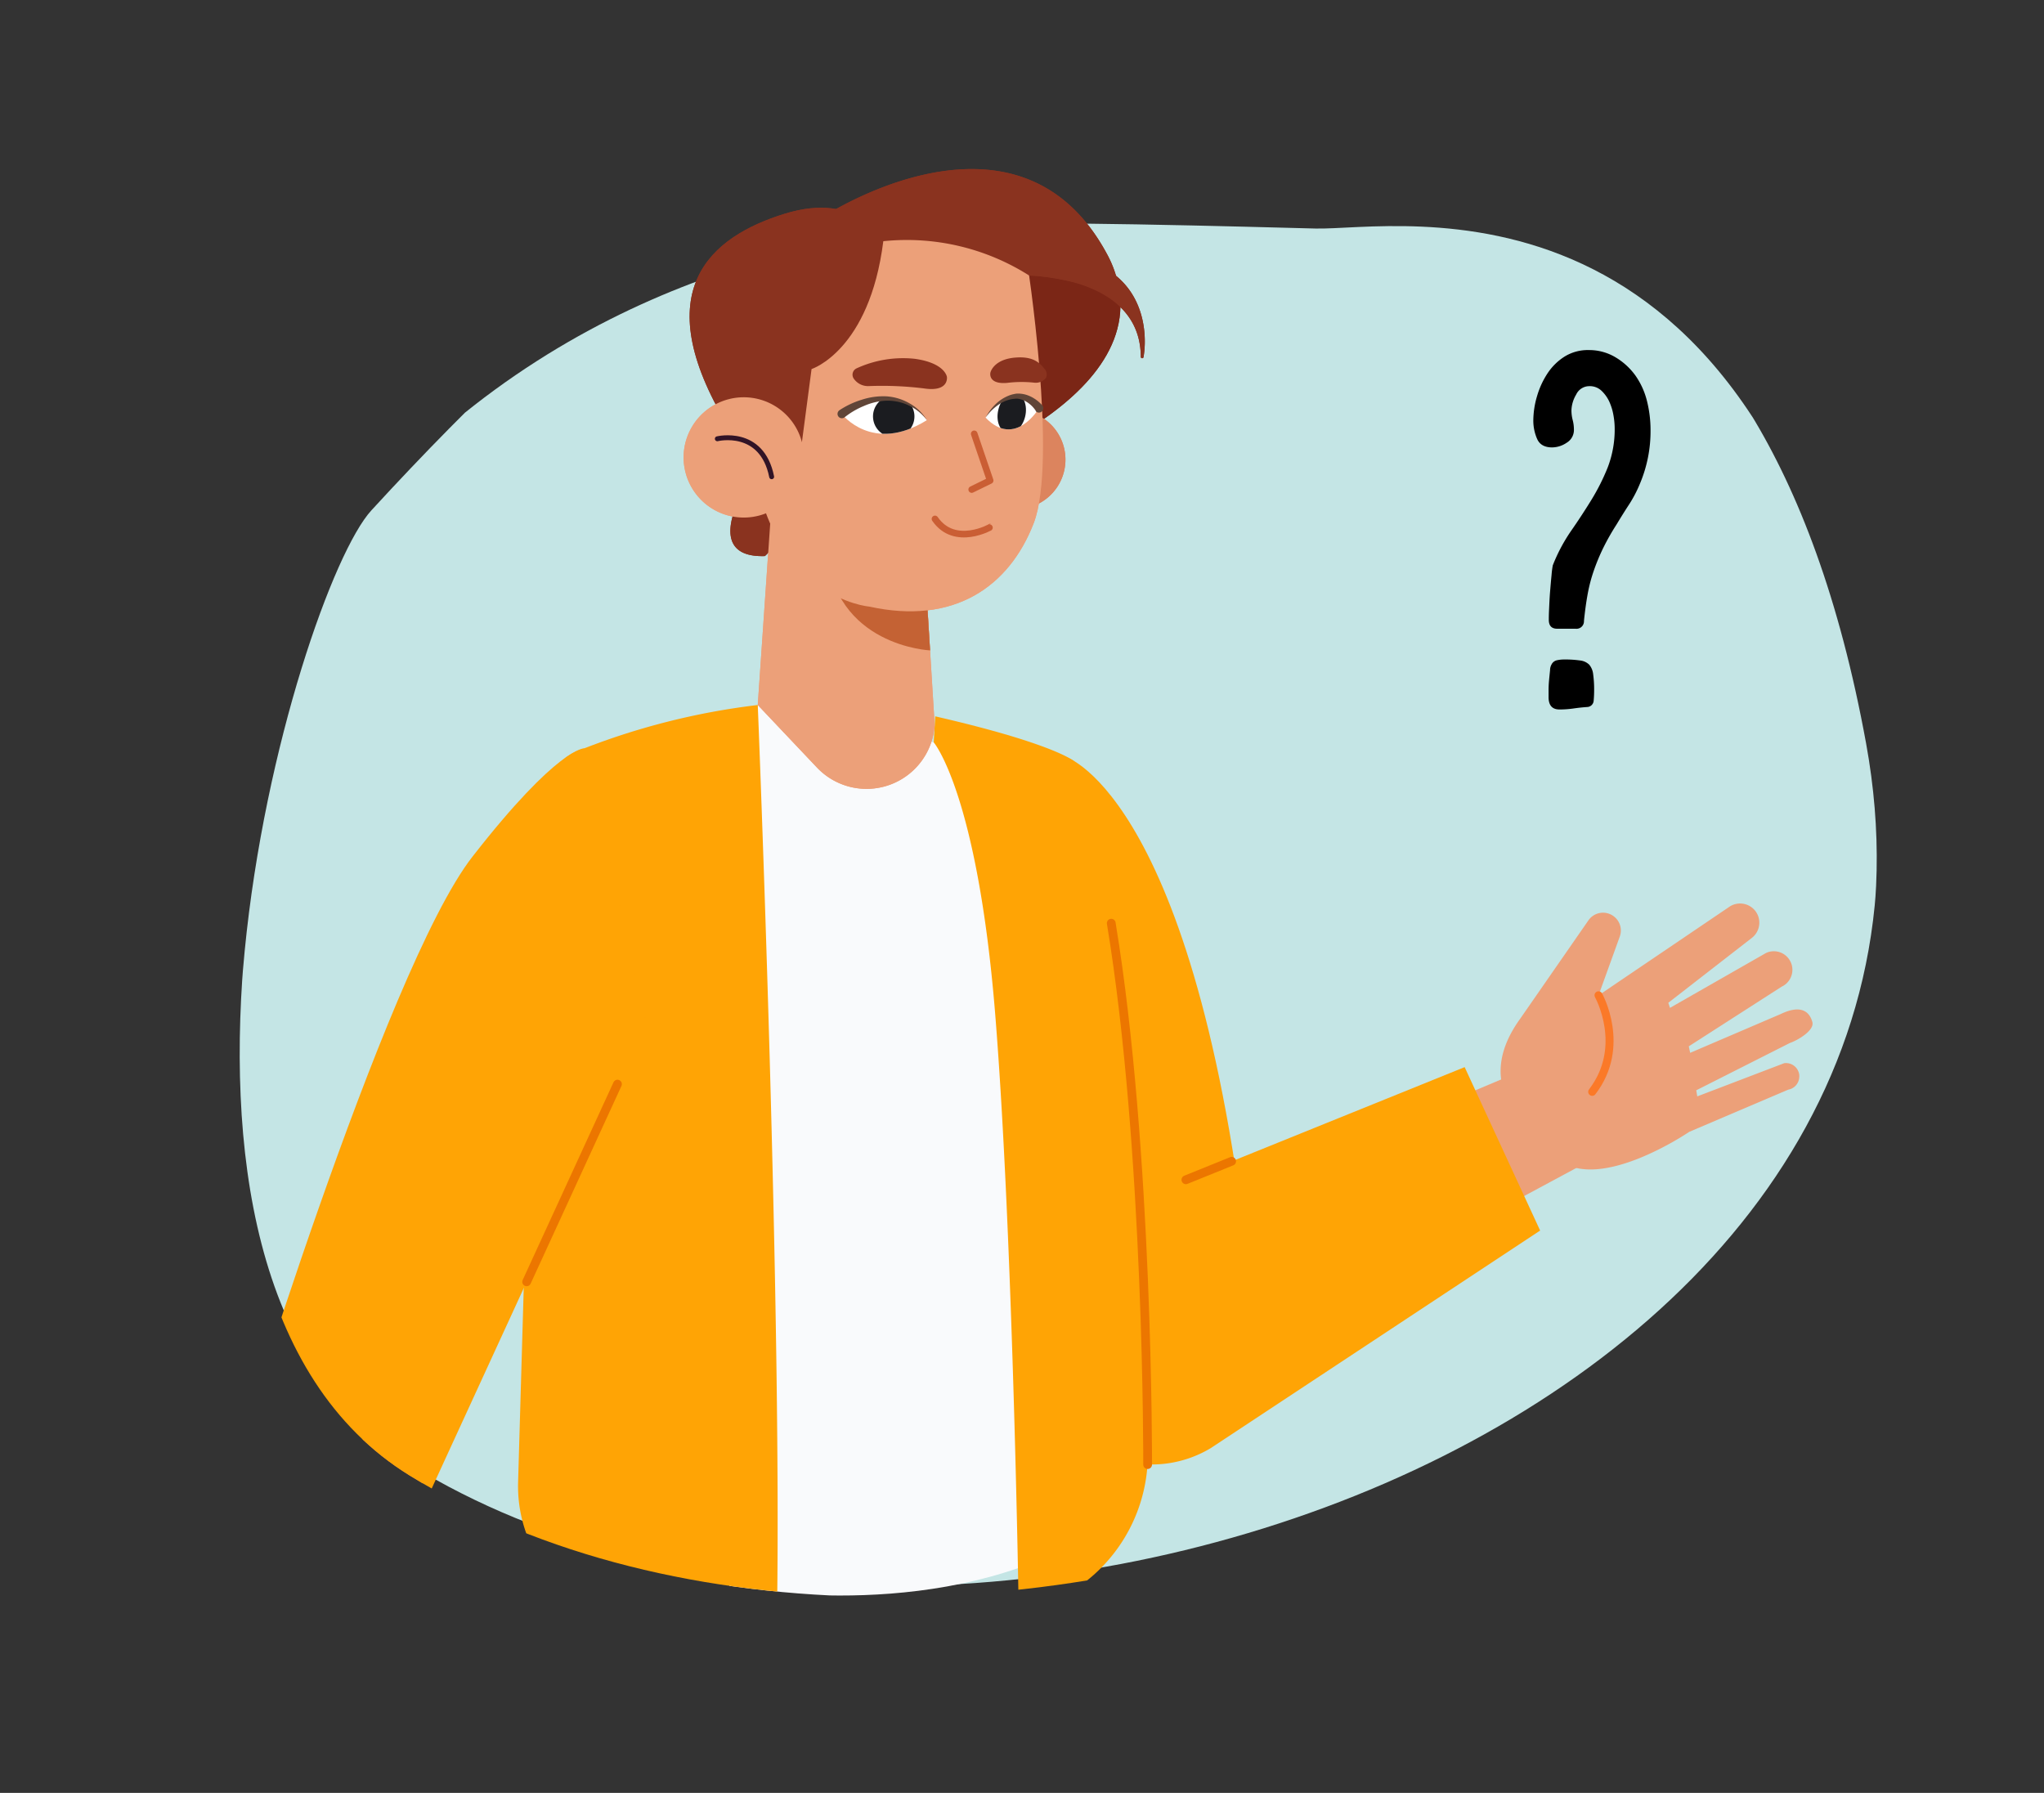 <svg id="Layer_1" data-name="Layer 1" xmlns="http://www.w3.org/2000/svg" viewBox="0 0 521 457"><rect x="0" y="0" width="521" height="457" fill="#333333" stroke="none"/><defs><style>.cls-1,.cls-16,.cls-21,.cls-9{fill:none}.cls-2{fill:#c4e5e5}.cls-3{fill:#fff}.cls-7{fill:#ffa405}.cls-9{stroke:#ec7600;stroke-width:2.23px}.cls-16,.cls-21,.cls-9{stroke-linecap:round;stroke-linejoin:round}.cls-10{fill:#eca079}.cls-12{fill:#8a331f}.cls-13{fill:#7b2616}.cls-14{fill:#dc845e}.cls-15{fill:#c46234}.cls-16{stroke:#311326;stroke-width:1.25px}.cls-17{clip-path:url(#clip-path-2)}.cls-18{fill:#1b1c20}.cls-19{fill:#604538}.cls-20{clip-path:url(#clip-path-3)}.cls-21{stroke:#ca5e34;stroke-width:1.69px}</style><clipPath id="clip-path"><path class="cls-1" d="M341 50c-7.73-.19-36.1-16.68-57.21-17-17.48-.26-52.66-.63-59.79 0-27.57 2.42-75.59 38.5-129.34 97.09-19.19 20.92-70.19 196.69 9.76 246C239 459 508.28 368 475.65 189.46 448.65 41.74 362 50.51 341 50z"/></clipPath><clipPath id="clip-path-2"><path class="cls-1" d="M236.24 107.1s-7.3-11-21.69-1.6c0 0 7.81 10.27 21.69 1.6z"/></clipPath><clipPath id="clip-path-3"><path class="cls-1" d="M251.2 106.43s6.19-10.1 13.65-2.41c0 0-6.05 10.39-13.65 2.41z"/></clipPath></defs><path class="cls-2" d="M321.82 77c-13.22-.32-71.77-2.07-86.51-.78-25.82 2.27-88.31 10.63-138.66 65.49-18 19.59-65.72 184.17 9.14 230.31 126 77.66 378.16-7.54 347.61-174.71C428.11 59 341.46 77.48 321.82 77z"/><rect class="cls-3" x="327.21" y="137.51" width="100.32" height="22.21" rx="11.1"/><rect class="cls-3" x="327.21" y="163.21" width="100.32" height="22.21" rx="11.1"/><rect x="325.9" y="161.68" width="102.95" height="25.16" rx="12" stroke="#569b97" stroke-miterlimit="10" fill="none"/><rect class="cls-3" x="327.21" y="188.91" width="100.32" height="22.21" rx="11.1"/><path d="M357.53 150.38c-.19.37-.38.74-.58 1.11s-.38.74-.56 1.13c0 .1-.09.21-.13.33a3 3 0 0 1-.16.31.84.84 0 0 1-.23.23.64.64 0 0 1-.36.09h-.2a.84.84 0 0 1-.4-.14 1 1 0 0 1-.25-.26 3.59 3.59 0 0 1-.17-.34 2.43 2.43 0 0 0-.16-.37c-.21-.4-.41-.79-.62-1.17s-.4-.76-.59-1.14l-.5-1a10.38 10.38 0 0 0-.52-1c-.18-.3-.24-.47-.37-.7l-.35-.7c-.06-.15-.12-.3-.17-.45a.81.81 0 0 0-.19-.38c0 .69 0 1.37.05 2s0 1.35.05 2 .05 1.25.1 1.88.09 1.24.09 1.85a.75.75 0 0 1-.07.36c-.05.06-.17.08-.37.08a1.34 1.34 0 0 1-.52-.1 1.12 1.12 0 0 0-.4-.1h-.07a.35.35 0 0 1-.1-.19v-.2a6.46 6.46 0 0 1 0-.88v-8.57a2.16 2.16 0 0 1 0-.36 1.16 1.16 0 0 1 .08-.32q.06-.15.18-.15h.53a1.06 1.06 0 0 1 .35.09.88.88 0 0 1 .27.24 2.73 2.73 0 0 1 .26.43c.36.66.73 1.31 1.09 1.94s.73 1.29 1.08 2c.07.11.19.35.36.71s.35.74.55 1.13a10.45 10.45 0 0 0 .57 1c.18.27.33.46.42.46s0 0 .07-.09l.06-.1a8.86 8.86 0 0 0 .44-.87c.13-.3.27-.6.41-.89.36-.68.73-1.35 1.1-2s.73-1.34 1.09-2l.19-.41c.08-.18.16-.36.25-.54a4.91 4.91 0 0 1 .28-.5.86.86 0 0 1 .3-.3 1.59 1.59 0 0 1 .38-.07h.4a.55.55 0 0 1 .33.09.38.38 0 0 1 .14.21 1.61 1.61 0 0 1 0 .31v3.2c0 .94 0 1.9.05 2.86v2.32a5.32 5.32 0 0 0 .06.56 2.62 2.62 0 0 1 0 .56.81.81 0 0 1-.06.31.24.24 0 0 1-.26.15.54.54 0 0 1-.22-.05l-.2-.07a.66.66 0 0 0-.2-.06h-.08v-.08a.69.69 0 0 0-.05-.24 3.21 3.21 0 0 1-.07-.43V151l-.06-1.7v-1.23a10.45 10.45 0 0 0-.05-1.24v-.3a1.31 1.31 0 0 0 0-.28v-.15a.46.46 0 0 0-.14.16 2.39 2.39 0 0 1-.13.21c-.37.67-.7 1.32-1 1.95s-.68 1.28-1 1.94zm9 3.93a2.79 2.79 0 0 1-1.78-.57 4.14 4.14 0 0 1-1.14-1.42 6.79 6.79 0 0 1-.6-1.85 9.49 9.49 0 0 1-.18-1.84 8.9 8.9 0 0 1 .2-1.86 5.23 5.23 0 0 1 .65-1.67 3.75 3.75 0 0 1 1.2-1.21 3.44 3.44 0 0 1 1.83-.46 2.72 2.72 0 0 1 1.82.58 4 4 0 0 1 1.09 1.45 6.23 6.23 0 0 1 .54 1.88 11.82 11.82 0 0 1 .15 1.88 8.32 8.32 0 0 1-.2 1.79 5.43 5.43 0 0 1-.66 1.64 3.6 3.6 0 0 1-1.17 1.19 3.08 3.08 0 0 1-1.75.47zm.18-9.63a2.48 2.48 0 0 0-1.3.31 2.27 2.27 0 0 0-.8.83 4.05 4.05 0 0 0-.4 1.17 8.4 8.4 0 0 0-.11 1.32 7.46 7.46 0 0 0 .05 1.07 9.66 9.66 0 0 0 .22 1.07 5.43 5.43 0 0 0 .45 1.22 3.75 3.75 0 0 0 .72 1 1.4 1.4 0 0 0 1 .4 1.7 1.7 0 0 0 1.21-.46 3.58 3.58 0 0 0 .77-1.15A6.3 6.3 0 0 0 369 150a7.11 7.11 0 0 0 0-2.52 5.62 5.62 0 0 0-.38-1.33 3.57 3.57 0 0 0-.73-1.07 1.5 1.5 0 0 0-1.14-.4zm4.94-2.81a.06.06 0 0 0 0-.06v-.05a.27.27 0 0 1 .14-.23 1.12 1.12 0 0 1 .31-.1 2.16 2.16 0 0 1 .36 0h.28a3.78 3.78 0 0 1 1.84.4 3.08 3.08 0 0 1 1.1 1.08 4.71 4.71 0 0 1 .54 1.54 10.08 10.08 0 0 1 .14 1.82v2.33c0 .78 0 1.55-.11 2.33 0 .34-.05.68-.07 1s0 .68 0 1A4.43 4.43 0 0 1 376 154a3.35 3.35 0 0 1-.41 1 2.37 2.37 0 0 1-.72.69 1.78 1.78 0 0 1-1 .28 2.28 2.28 0 0 1-.73-.12 3 3 0 0 1-.64-.32 1.36 1.36 0 0 1-.44-.79 7.55 7.55 0 0 1-.22-1.26c0-.46-.07-.9-.08-1.34s0-.77 0-1v-1.44a11.56 11.56 0 0 1 .06-1.44 3.36 3.36 0 0 1 .61-1.67A2 2 0 0 1 374 146a1 1 0 0 1 .57.15.73.73 0 0 0 .31.14h.12v-.53a3.46 3.46 0 0 0-.59-2.14 2.45 2.45 0 0 0-2.09-.77.75.75 0 0 1-.33-.07.41.41 0 0 1-.17-.2 2.31 2.31 0 0 1-.1-.28.94.94 0 0 0-.03-.43zm3.13 11.1c.05-1 .08-1.94.09-2.9s0-1.92 0-2.9a.79.79 0 0 0-.26-.08h-.28a1 1 0 0 0-1 .43 2.82 2.82 0 0 0-.3 1.1v4.79a3.84 3.84 0 0 0 0 .48 1.52 1.52 0 0 0 .1.47.68.68 0 0 0 .26.34.81.81 0 0 0 .5.14 1.13 1.13 0 0 0 .44-.1.88.88 0 0 0 .17-.35 2.37 2.37 0 0 0 .11-.46 1.15 1.15 0 0 1 .07-.48 3.63 3.63 0 0 0 .1-.45zm7.65-9.56a20 20 0 0 0 .19 2.19 20.64 20.64 0 0 1 .12 2.22v1.45c0 .45 0 1-.09 1.46s-.06.87-.11 1.44a8.5 8.5 0 0 1-.32 1.67 4.28 4.28 0 0 1-.7 1.4 1.51 1.51 0 0 1-1.28.58 2 2 0 0 1-1.65-.68 2.58 2.58 0 0 1-.57-1.71v-.59a1.63 1.63 0 0 1 .12-.54.85.85 0 0 1 .3-.4 1.05 1.05 0 0 1 .6-.15h.11a.14.14 0 0 1 .06.11.43.43 0 0 1-.06.22.43.43 0 0 0-.06.22v.6a5.21 5.21 0 0 0 .13.79 2.38 2.38 0 0 0 .28.68.51.51 0 0 0 .44.29.55.55 0 0 0 .28-.07l.23-.18a1.39 1.39 0 0 0 .31-.45 2.75 2.75 0 0 0 .16-.56c0-.2.06-.4.08-.6a5.32 5.32 0 0 1 .06-.56c0-.46.07-.91.1-1.36s0-.91 0-1.37.05-1.18.07-1.77.05-1.18.05-1.78v-.32a.9.9 0 0 0-.09-.32 2.86 2.86 0 0 1-.51.83 1.07 1.07 0 0 1-.85.39 1.55 1.55 0 0 1-1.17-.46A3.09 3.09 0 0 1 378 145a6.69 6.69 0 0 1-.33-1.39 10.83 10.83 0 0 1-.08-1.27.68.68 0 0 1 .24-.58 1 1 0 0 1 .62-.18.46.46 0 0 1 .3.09.53.53 0 0 1 .16.23 1.63 1.63 0 0 1 .07.3v1.16a4 4 0 0 0 0 .85 2.85 2.85 0 0 0 .11.39 2.22 2.22 0 0 0 .2.41 1.12 1.12 0 0 0 .28.33.54.54 0 0 0 .36.14.64.64 0 0 0 .49-.22 1.59 1.59 0 0 0 .3-.54 3.5 3.5 0 0 0 .15-.64 5 5 0 0 0 0-.55 3 3 0 0 0-.07-.66 3 3 0 0 1-.08-.67.31.31 0 0 1 .25-.34 1.76 1.76 0 0 1 .46-.06h.57a.72.72 0 0 1 .29.06.37.37 0 0 1 .16.21 1.58 1.58 0 0 1 .05.43v.45a4.19 4.19 0 0 0 0 .5zm6.67 7.93a3.63 3.63 0 0 0 .14.56c.07.27.15.53.23.82s.15.54.21.78a3.12 3.12 0 0 1 .09.44c0 .1 0 .16-.11.18h-.46a1.16 1.16 0 0 1-.49-.1.51.51 0 0 1-.23-.23 1 1 0 0 1-.11-.34 2 2 0 0 0-.09-.48c-.09-.41-.19-.81-.31-1.2s-.23-.79-.33-1.19-.2-.85-.29-1.27-.19-.84-.31-1.26l-.06-.45a4.43 4.43 0 0 0-.12-.68c0-.24-.09-.45-.14-.65a.68.68 0 0 0-.13-.33c-.14.82-.27 1.64-.39 2.44a16.53 16.53 0 0 0-.24 2.45c-.05.46-.11.9-.2 1.34a12 12 0 0 0-.18 1.34v.29a.43.43 0 0 1 0 .16.18.18 0 0 1-.12.09l-.27.07a.53.53 0 0 1-.25 0h-.4a1.74 1.74 0 0 1-.38-.14 9.08 9.08 0 0 1 .28-1.94 16.25 16.25 0 0 0 .39-1.94c.12-.82.24-1.62.36-2.42s.25-1.6.37-2.41a3.23 3.23 0 0 0 0-.44v-.57a3.47 3.47 0 0 1 .08-.55.53.53 0 0 1 .15-.34.65.65 0 0 1 .36-.1 2.29 2.29 0 0 1 .37 0h.24a.81.81 0 0 1 .22 0 .47.47 0 0 1 .2.22 1.14 1.14 0 0 1 .13.35.77.77 0 0 0 .07.39c0 .1 0 .21.05.31q.38 1.71.81 3.39zm4.66-1.23a3.72 3.72 0 0 1 1 1.16 2.77 2.77 0 0 1 .43 1.48 2 2 0 0 1-.27 1.05 2.1 2.1 0 0 1-.74.77 3.17 3.17 0 0 1-1 .39 6.27 6.27 0 0 1-1.06.13h-1.06c0-.31-.06-.63-.07-.93s0-.62 0-.93c0-1.1 0-2.19.1-3.27s.09-2.16.09-3.26v-3.95a.76.76 0 0 1 .11-.32.5.5 0 0 1 .27-.18 1.51 1.51 0 0 1 .52-.06c.31 0 .48.09.51.26a3.53 3.53 0 0 1 0 .65 8.39 8.39 0 0 1-.06 1c0 .34-.08.68-.11 1a6.74 6.74 0 0 1-.08 1 6.73 6.73 0 0 0-.07 1v1.53a1.33 1.33 0 0 0 .12.68.57.57 0 0 0 .32.27 2.44 2.44 0 0 0 .46.14 1.5 1.5 0 0 1 .54.39zm-.88 3.49a1.54 1.54 0 0 0 .67-.54 1.19 1.19 0 0 0 .17-1.27 2.21 2.21 0 0 0-.3-.45 1.53 1.53 0 0 0-.42-.34.86.86 0 0 0-.46-.14.28.28 0 0 0-.3.21 1.32 1.32 0 0 0-.06.39 3.21 3.21 0 0 0 0 .62 3.35 3.35 0 0 1 .05.63v.59a.83.83 0 0 0 .07.27.21.21 0 0 0 .21.12h.17zm12.15 1.4v.11a.21.21 0 0 0 0 .11c0 .05-.06.1-.17.12l-.33.07h-.74a.11.11 0 0 1-.07-.06.21.21 0 0 1 0-.11.67.67 0 0 0 0-.2 6 6 0 0 1-.05-.73v-10.78h-.54a5 5 0 0 1-.55 0 .35.35 0 0 1-.4-.28 2 2 0 0 1-.07-.55 2.26 2.26 0 0 1 0-.52.36.36 0 0 1 .18-.24.8.8 0 0 1 .34-.07H404l.48.07c.15 0 .24.06.26.11l.07.05a.49.49 0 0 1 0 .17v6.27c0 .81 0 1.63.05 2.46v1.34a11.67 11.67 0 0 0 .07 1.32 3.08 3.08 0 0 0 .08.53 2.26 2.26 0 0 1 0 .52.66.66 0 0 1 .06.34zm-47.53 20.44c-.19.37-.38.74-.58 1.11s-.37.74-.56 1.13c0 .1-.09.21-.13.33a1.82 1.82 0 0 1-.16.31.84.84 0 0 1-.23.23.65.65 0 0 1-.36.1h-.2a.76.76 0 0 1-.4-.15.85.85 0 0 1-.24-.26 1.35 1.35 0 0 1-.17-.34c-.05-.12-.11-.25-.17-.37l-.61-1.16c-.21-.38-.41-.76-.6-1.15l-.5-1a9.4 9.4 0 0 0-.52-1l-.37-.71c-.12-.23-.24-.46-.35-.7s-.12-.3-.17-.45a.81.81 0 0 0-.18-.36c0 .69 0 1.37.05 2.05s0 1.36.05 2 .05 1.24.1 1.87.09 1.25.09 1.86a.54.54 0 0 1-.07.35c-.05.06-.17.09-.37.09a1.84 1.84 0 0 1-.52-.1 1.14 1.14 0 0 0-.4-.11h-.07a.24.24 0 0 1-.1-.19v-.2-.88-8.5a2.29 2.29 0 0 1 0-.37 1.68 1.68 0 0 1 .09-.32.17.17 0 0 1 .17-.14h.53a1.4 1.4 0 0 1 .35.1 1.18 1.18 0 0 1 .27.23 2.82 2.82 0 0 1 .26.44l1.09 1.94c.37.64.73 1.28 1.08 1.94.07.11.19.35.36.71s.35.74.55 1.13a9.35 9.35 0 0 0 .57 1c.18.26.33.46.42.46s0 0 .07-.08 0-.1.07-.11c.15-.28.3-.57.43-.87s.27-.6.41-.89l1.1-2 1.09-2 .19-.41.25-.54c.09-.18.19-.34.28-.5a.76.76 0 0 1 .3-.29 1 1 0 0 1 .38-.08h.4a.54.54 0 0 1 .33.08.38.38 0 0 1 .14.21.81.81 0 0 1 0 .31v8.38a5.32 5.32 0 0 0 .06.56 2.62 2.62 0 0 1 0 .56.87.87 0 0 1-.06.32c0 .09-.12.14-.26.14a.41.41 0 0 1-.22 0l-.2-.08-.2-.06h-.08v-.09a.69.69 0 0 0-.05-.24.93.93 0 0 0-.07-.43c-.07-.14 0-.28 0-.43v-1.7l-.06-1.69v-2.77a1.37 1.37 0 0 0-.05-.28v-.16a.61.61 0 0 0-.14.16l-.13.22a15.55 15.55 0 0 0-1 2 19.93 19.93 0 0 0-1 1.86zm9 3.93a2.72 2.72 0 0 1-1.78-.56 4.09 4.09 0 0 1-1.14-1.43 6.79 6.79 0 0 1-.6-1.85 9.49 9.49 0 0 1-.18-1.84 8.88 8.88 0 0 1 .2-1.85 4.81 4.81 0 0 1 .65-1.67 3.78 3.78 0 0 1 1.2-1.22 3.44 3.44 0 0 1 1.83-.46 2.72 2.72 0 0 1 1.82.58 4.08 4.08 0 0 1 1.09 1.45 7 7 0 0 1 .55 1.89 14.73 14.73 0 0 1 .14 1.88 8.32 8.32 0 0 1-.2 1.79 5.27 5.27 0 0 1-.66 1.63 3.72 3.72 0 0 1-1.17 1.2 3.17 3.17 0 0 1-1.75.46zm.18-9.63a2.37 2.37 0 0 0-1.3.32 2.2 2.2 0 0 0-.8.83 3.77 3.77 0 0 0-.4 1.17 8.17 8.17 0 0 0-.11 1.31 7.46 7.46 0 0 0 .05 1.07 10.34 10.34 0 0 0 .22 1.08 6.61 6.61 0 0 0 .45 1.22 3.75 3.75 0 0 0 .72 1 1.45 1.45 0 0 0 1 .41 1.69 1.69 0 0 0 1.21-.47 3.43 3.43 0 0 0 .77-1.14 6.49 6.49 0 0 0 .41-1.43 9.38 9.38 0 0 0 .12-1.3 8.26 8.26 0 0 0-.11-1.22 5.62 5.62 0 0 0-.38-1.33 3.73 3.73 0 0 0-.72-1.07 1.55 1.55 0 0 0-1.13-.45zm4.94-2.81v-.05a.24.24 0 0 1 .14-.23.67.67 0 0 1 .31-.1 2.16 2.16 0 0 1 .36 0h.28a3.67 3.67 0 0 1 1.84.4 2.83 2.83 0 0 1 1.1 1.07 4.47 4.47 0 0 1 .54 1.55 11 11 0 0 1 .15 1.81v2.33c0 .77-.05 1.55-.11 2.33 0 .34-.05.68-.07 1s0 .68 0 1a4.23 4.23 0 0 1-.14 1.06 3.35 3.35 0 0 1-.41 1 2.49 2.49 0 0 1-.71.7 2 2 0 0 1-1 .27 2.28 2.28 0 0 1-.73-.12 3 3 0 0 1-.64-.32 1.39 1.39 0 0 1-.44-.78 7.85 7.85 0 0 1-.22-1.27c-.05-.45-.07-.9-.08-1.33s0-.78 0-1v-1.44a11.8 11.8 0 0 1 .06-1.45 3.36 3.36 0 0 1 .61-1.67A2 2 0 0 1 374 171a1 1 0 0 1 .57.15.73.73 0 0 0 .31.14H375.05v-.52a3.49 3.49 0 0 0-.59-2.15 2.49 2.49 0 0 0-2.09-.77.55.55 0 0 1-.33-.07.35.35 0 0 1-.17-.19 2.47 2.47 0 0 1-.1-.29 1.35 1.35 0 0 0-.07-.37zm3.14 11.1c0-1 .07-1.93.08-2.89v-2.9a.62.62 0 0 0-.26-.09h-.28a1 1 0 0 0-1 .44 2.61 2.61 0 0 0-.3 1.09V179a1.52 1.52 0 0 0 .1.47.72.72 0 0 0 .76.48 1 1 0 0 0 .44-.1.88.88 0 0 0 .17-.35 2.37 2.37 0 0 0 .11-.46 4 4 0 0 1 .07-.48 3.1 3.1 0 0 0 .11-.51zm7.64-9.56a20.19 20.19 0 0 0 .19 2.2 20.32 20.32 0 0 1 .12 2.21v1.46c0 .46-.06 1-.1 1.46s-.06.86-.11 1.44a8.5 8.5 0 0 1-.32 1.67 4.33 4.33 0 0 1-.7 1.39 1.51 1.51 0 0 1-1.28.58 2 2 0 0 1-1.65-.67 2.63 2.63 0 0 1-.57-1.72 5.61 5.61 0 0 1 0-.58 2.57 2.57 0 0 1 .12-.55.83.83 0 0 1 .3-.39 1 1 0 0 1 .6-.16.16.16 0 0 1 .11.05.11.11 0 0 1 .06.11.43.43 0 0 1-.06.22.54.54 0 0 0-.05.22v.59a5.21 5.21 0 0 0 .13.79 2.94 2.94 0 0 0 .28.69.49.49 0 0 0 .44.28.55.55 0 0 0 .28-.07 1.3 1.3 0 0 0 .23-.18 1.17 1.17 0 0 0 .31-.45 2.23 2.23 0 0 0 .16-.56c0-.2.06-.4.08-.6a5.32 5.32 0 0 1 .06-.56c0-.45.08-.9.1-1.36s0-.91 0-1.37.05-1.18.08-1.76 0-1.18 0-1.78v-.33a.9.9 0 0 0-.09-.32 3.06 3.06 0 0 1-.5.83 1.06 1.06 0 0 1-.86.39 1.55 1.55 0 0 1-1.17-.46 3.29 3.29 0 0 1-.69-1.11 6.64 6.64 0 0 1-.33-1.4c0-.42-.07-.85-.08-1.27a.66.66 0 0 1 .24-.57 1 1 0 0 1 .62-.19.46.46 0 0 1 .3.09.53.53 0 0 1 .16.23 1.63 1.63 0 0 1 .07.3v1.16a4 4 0 0 0 0 .85 2.85 2.85 0 0 0 .11.39 2.22 2.22 0 0 0 .2.41 1.26 1.26 0 0 0 .28.33.54.54 0 0 0 .36.14.58.58 0 0 0 .49-.22 1.86 1.86 0 0 0 .3-.53 3.61 3.61 0 0 0 .15-.65 5 5 0 0 0 0-.55 3 3 0 0 0-.07-.66 3 3 0 0 1-.08-.66.32.32 0 0 1 .25-.35 1.76 1.76 0 0 1 .46-.06h.67a.73.73 0 0 1 .29.07.39.39 0 0 1 .16.2 1.58 1.58 0 0 1 .05.43v.44a3.54 3.54 0 0 0 0 .46zm6.67 7.94a3.91 3.91 0 0 0 .14.55c.07.27.15.54.23.82s.15.54.21.78a3.12 3.12 0 0 1 .09.44c0 .1 0 .16-.11.18h-.46a1.38 1.38 0 0 1-.49-.1.63.63 0 0 1-.23-.23.88.88 0 0 1-.1-.35 4.1 4.1 0 0 0-.1-.48c-.09-.4-.19-.8-.31-1.2s-.23-.79-.33-1.19-.2-.85-.29-1.27-.19-.83-.31-1.25l-.06-.45q-.06-.33-.12-.69c-.05-.24-.09-.45-.14-.64a.71.71 0 0 0-.13-.34c-.14.82-.27 1.64-.38 2.45s-.22 1.62-.3 2.45a6.78 6.78 0 0 1-.2 1.34 12 12 0 0 0-.17 1.34v.29a.43.43 0 0 1 0 .16.2.2 0 0 1-.12.08l-.27.08H385a1.83 1.83 0 0 1-.4-.05 1.71 1.71 0 0 1-.38-.13 8.59 8.59 0 0 1 .29-1.95 16.25 16.25 0 0 0 .39-1.94c.11-.81.23-1.62.35-2.41s.25-1.61.37-2.42a3.09 3.09 0 0 0 0-.43v-.58a3.47 3.47 0 0 1 .08-.55.53.53 0 0 1 .15-.34.65.65 0 0 1 .36-.1h.79a.7.7 0 0 1 .2.22 1.14 1.14 0 0 1 .13.35 2.66 2.66 0 0 0 .07.39c0 .13 0 .24.05.31.25 1.15.52 2.28.81 3.4s.61 2.32.9 3.46zm4.66-1.24a3.72 3.72 0 0 1 1 1.16 2.77 2.77 0 0 1 .43 1.48 2.17 2.17 0 0 1-.27 1.06 2.27 2.27 0 0 1-.74.77 3.7 3.7 0 0 1-1 .38 5.39 5.39 0 0 1-1.06.13 6.11 6.11 0 0 0-1.06.06c0-.32-.06-.63-.07-.94s0-.61 0-.93c0-1.1 0-2.18.1-3.26s.09-2.17.09-3.27v-3.44a4.34 4.34 0 0 1 0-.51.63.63 0 0 1 .1-.32.5.5 0 0 1 .27-.18 1.51 1.51 0 0 1 .52-.06c.31 0 .48.09.51.26a2.94 2.94 0 0 1 .05.66 8.39 8.39 0 0 1-.06 1c-.05.34-.08.69-.11 1a7 7 0 0 1-.08 1 6.73 6.73 0 0 0-.07 1v1.53a1.37 1.37 0 0 0 .12.69.57.57 0 0 0 .32.27 3.47 3.47 0 0 0 .46.13 1.41 1.41 0 0 1 .5.33zm-.88 3.49a1.68 1.68 0 0 0 .68-.53 1.32 1.32 0 0 0 .27-.81 1.2 1.2 0 0 0-.11-.46 2 2 0 0 0-.3-.46 1.57 1.57 0 0 0-.42-.35.84.84 0 0 0-.46-.13.27.27 0 0 0-.3.2 1.32 1.32 0 0 0-.06.39v.63a3.18 3.18 0 0 1 0 .62v.24a1.71 1.71 0 0 0 0 .32.67.67 0 0 0 .06.28.22.22 0 0 0 .22.12h.16zm14.36-5.73c-.52 1.29-1.05 2.57-1.58 3.83a29.6 29.6 0 0 0-1.32 3.92h.69a5.77 5.77 0 0 0 1.1-.1 6 6 0 0 1 1.11-.1c.17 0 .25.08.25.23v.29a2 2 0 0 1 0 .35.67.67 0 0 1-.07.31.2.2 0 0 1-.19.12h-.48a5.11 5.11 0 0 0-.55.05l-.81.08-.93.07a4.41 4.41 0 0 1-.89 0 1.8 1.8 0 0 1-.64-.18.45.45 0 0 1-.25-.4 2.88 2.88 0 0 1 .14-.82 7.4 7.4 0 0 1 .34-.89l.42-.9c.15-.3.27-.56.38-.8.23-.57.52-1.26.84-2.09s.64-1.67.94-2.55.54-1.73.75-2.56a9.15 9.15 0 0 0 .32-2.14 1.58 1.58 0 0 0-.48-1.23 1.84 1.84 0 0 0-1.31-.43c-.87 0-1.3.41-1.3 1.25a1.61 1.61 0 0 0 .07.49 1.56 1.56 0 0 0 .14.48 3.77 3.77 0 0 0 .15.38 1.05 1.05 0 0 1 .06.24.65.65 0 0 1-.15.17l-.35.21-.39.18a.71.71 0 0 1-.28.09q-.16 0-.3-.24a2.21 2.21 0 0 1-.23-.55 4.15 4.15 0 0 1-.14-.61 4.56 4.56 0 0 1 .22-1.63 3 3 0 0 1 .61-1 3 3 0 0 1 .93-.64 2.79 2.79 0 0 1 1.17-.24 3.24 3.24 0 0 1 1.34.26 2.73 2.73 0 0 1 1 .71 3.42 3.42 0 0 1 .62 1.08 4 4 0 0 1 .22 1.33 5.71 5.71 0 0 1-.37 2c-.29.72-.54 1.37-.8 2zm-49.82 29.16l-.58 1.11c-.19.36-.38.74-.56 1.12l-.13.33a1.41 1.41 0 0 1-.17.32.8.8 0 0 1-.22.23.64.64 0 0 1-.36.09h-.2a.84.84 0 0 1-.4-.14 1 1 0 0 1-.25-.26 2.16 2.16 0 0 1-.17-.34 1.84 1.84 0 0 0-.17-.38c-.2-.39-.4-.78-.61-1.16s-.4-.76-.59-1.14-.34-.7-.5-1-.34-.7-.52-1-.25-.47-.37-.7l-.36-.71a1.84 1.84 0 0 1-.16-.44 1 1 0 0 0-.19-.39c0 .69 0 1.38.05 2.06s0 1.35.05 2 0 1.25.1 1.87a11.63 11.63 0 0 1 .08 1.86.74.74 0 0 1-.06.36.56.56 0 0 1-.38.08 1.29 1.29 0 0 1-.51-.1 1.12 1.12 0 0 0-.4-.1h-.07a.35.35 0 0 1-.1-.19v-.2a8.85 8.85 0 0 1 0-.89 6.46 6.46 0 0 0 0-.88v-7.94a1.16 1.16 0 0 1 .08-.32q.06-.15.18-.15h.53a1 1 0 0 1 .34.09.78.78 0 0 1 .27.24 1.94 1.94 0 0 1 .27.43c.36.66.72 1.3 1.09 1.94s.73 1.29 1.08 1.94c.07.12.18.35.35.72s.36.73.55 1.12.39.74.58 1.05.33.45.42.45 0 0 .06-.08l.07-.1c.16-.28.3-.58.43-.87s.27-.6.42-.9l1.09-2 1.1-2 .18-.42.26-.53a4.91 4.91 0 0 1 .28-.5.76.76 0 0 1 .29-.3 1.34 1.34 0 0 1 .39-.07h.39a.52.52 0 0 1 .34.09.34.34 0 0 1 .14.21 1.5 1.5 0 0 1 0 .3v3.21c0 .95 0 1.89.05 2.85v2.33a5.32 5.32 0 0 0 .06.56 2.62 2.62 0 0 1 0 .56.81.81 0 0 1-.06.31.26.26 0 0 1-.26.14.41.41 0 0 1-.22 0l-.21-.07a.6.6 0 0 0-.19-.06h.01v-.08a1 1 0 0 0-.05-.24 2 2 0 0 1-.07-.43v-2.13l-.06-1.7v-2.77a1.31 1.31 0 0 0 0-.28v-.1a.46.46 0 0 0-.14.16l-.13.21a16.3 16.3 0 0 0-1 2c-.28.67-.78 1.16-1.12 1.82zm9 3.91a2.82 2.82 0 0 1-1.79-.57 4.11 4.11 0 0 1-1.13-1.42 6.79 6.79 0 0 1-.6-1.85 11.36 11.36 0 0 1-.18-1.84 9 9 0 0 1 .19-1.86 5.25 5.25 0 0 1 .66-1.67 3.65 3.65 0 0 1 1.2-1.21 3.36 3.36 0 0 1 1.83-.47 2.73 2.73 0 0 1 1.82.59 4.08 4.08 0 0 1 1.09 1.45 6.86 6.86 0 0 1 .54 1.88 11.82 11.82 0 0 1 .15 1.88 7.75 7.75 0 0 1-.21 1.79 5.16 5.16 0 0 1-.65 1.64 3.91 3.91 0 0 1-1.17 1.19 3.18 3.18 0 0 1-1.75.47zm.18-9.63a2.48 2.48 0 0 0-1.3.31 2.27 2.27 0 0 0-.8.83 3.69 3.69 0 0 0-.4 1.17 8.4 8.4 0 0 0-.11 1.32 7.25 7.25 0 0 0 .05 1.06c.05.33.11.66.21 1.08a6 6 0 0 0 .46 1.22 3.75 3.75 0 0 0 .72 1 1.34 1.34 0 0 0 1 .41 1.61 1.61 0 0 0 1.21-.47 3.43 3.43 0 0 0 .77-1.14 6.41 6.41 0 0 0 .41-1.42 9.51 9.51 0 0 0 .11-1.31 7 7 0 0 0-.11-1.21 5.62 5.62 0 0 0-.38-1.33 3.26 3.26 0 0 0-.72-1.07 1.55 1.55 0 0 0-1.12-.43zm4.94-2.8a.26.26 0 0 1 .13-.23 1.19 1.19 0 0 1 .32-.1h.63a3.78 3.78 0 0 1 1.84.4 3 3 0 0 1 1.11 1.08 4.71 4.71 0 0 1 .54 1.54 12.16 12.16 0 0 1 .14 1.81v2.34c0 .78-.06 1.55-.11 2.33 0 .34-.05.68-.07 1s0 .68 0 1a4.23 4.23 0 0 1-.14 1.06 3 3 0 0 1-.42 1 2.13 2.13 0 0 1-.71.69 2 2 0 0 1-1 .27 2.28 2.28 0 0 1-.73-.12 2.14 2.14 0 0 1-.64-.32 1.3 1.3 0 0 1-.45-.78 9 9 0 0 1-.22-1.26c0-.46-.07-.9-.07-1.34v-2.44a11.56 11.56 0 0 1 .06-1.44 3.36 3.36 0 0 1 .61-1.67 2 2 0 0 1 1.63-.62 1 1 0 0 1 .56.14.86.86 0 0 0 .32.15h.12v-.53a3.45 3.45 0 0 0-.58-2.14 2.48 2.48 0 0 0-2.1-.77.75.75 0 0 1-.33-.07.55.55 0 0 1-.17-.2 1.4 1.4 0 0 1-.09-.29 1.49 1.49 0 0 1-.18-.44zm3.13 11.11c.05-1 .08-1.94.09-2.9v-2.9a.79.79 0 0 0-.26-.08 1.31 1.31 0 0 0-.28 0 1 1 0 0 0-1 .43 2.47 2.47 0 0 0-.3 1.09v5.28a1.47 1.47 0 0 0 .11.46.75.75 0 0 0 .26.35.81.81 0 0 0 .5.14 1.13 1.13 0 0 0 .44-.1 1.62 1.62 0 0 0 .17-.35 3 3 0 0 1 .11-.46c0-.16 0-.32.07-.48s.21-.37.21-.48zm7.65-9.56a20.22 20.22 0 0 0 .19 2.19 20.31 20.31 0 0 1 .11 2.21V201l-.09 1.46c0 .39-.06.87-.11 1.44a8.5 8.5 0 0 1-.32 1.67 4.36 4.36 0 0 1-.71 1.39 1.53 1.53 0 0 1-1.27.59 2 2 0 0 1-1.65-.68 2.58 2.58 0 0 1-.57-1.71v-.59a2 2 0 0 1 .11-.54.87.87 0 0 1 .31-.4 1.05 1.05 0 0 1 .6-.15.21.21 0 0 1 .11 0 .14.14 0 0 1 .06.11.43.43 0 0 1-.06.22.43.43 0 0 0-.06.22v.6a4.24 4.24 0 0 0 .13.78 2.91 2.91 0 0 0 .27.69.49.49 0 0 0 .65.25h.07a1 1 0 0 0 .23-.18 1.16 1.16 0 0 0 .32-.44 3.58 3.58 0 0 0 .16-.56c0-.2.06-.41.07-.61a1.69 1.69 0 0 1 .06-.56c.05-.45.08-.9.1-1.35s0-.91.06-1.38 0-1.17.07-1.76a15.1 15.1 0 0 0 0-1.78v-.32a.63.63 0 0 0-.1-.32 3.06 3.06 0 0 1-.5.83 1.07 1.07 0 0 1-.85.39 1.55 1.55 0 0 1-1.17-.46 3.09 3.09 0 0 1-.69-1.12 6.69 6.69 0 0 1-.33-1.39 9 9 0 0 1-.09-1.27.71.71 0 0 1 .25-.58 1 1 0 0 1 .62-.18.53.53 0 0 1 .3.09.63.63 0 0 1 .16.23 1.36 1.36 0 0 1 .06.29 1.71 1.71 0 0 1 0 .32v.76a3.93 3.93 0 0 0 0 .84 2.85 2.85 0 0 0 .11.39 2 2 0 0 0 .19.42 1.75 1.75 0 0 0 .28.33.55.55 0 0 0 .37.14.62.62 0 0 0 .49-.23 1.86 1.86 0 0 0 .3-.53 3.5 3.5 0 0 0 .15-.64 5.23 5.23 0 0 0 0-.56 3 3 0 0 0-.07-.66 2.48 2.48 0 0 1-.08-.66.32.32 0 0 1 .24-.35 2.42 2.42 0 0 1 .47-.05h.42a.68.68 0 0 1 .28.07.39.39 0 0 1 .17.21 1.58 1.58 0 0 1 0 .43v.45a2.72 2.72 0 0 0 .13.49zm6.66 7.93a2.93 2.93 0 0 0 .15.55c.08.26.15.54.23.83s.15.54.21.78a3.12 3.12 0 0 1 .09.44c0 .1 0 .16-.12.17h-.46a1.12 1.12 0 0 1-.48-.1.59.59 0 0 1-.24-.23 1.08 1.08 0 0 1-.1-.35 3.55 3.55 0 0 0-.09-.47c-.09-.41-.2-.81-.31-1.2l-.34-1.19c-.11-.39-.19-.85-.28-1.27s-.2-.84-.31-1.26a1.37 1.37 0 0 0-.07-.45c-.07-.22-.07-.45-.12-.68s-.09-.46-.13-.65a.85.85 0 0 0-.14-.34c-.13.83-.26 1.64-.38 2.45s-.22 1.63-.29 2.45c-.05.46-.11.9-.2 1.34a12 12 0 0 0-.18 1.34v.29a.43.43 0 0 1 0 .16.18.18 0 0 1-.12.09l-.27.07a.57.57 0 0 1-.26 0 1.74 1.74 0 0 1-.39 0 1.82 1.82 0 0 1-.39-.14 9 9 0 0 1 .29-1.94 16.25 16.25 0 0 0 .39-1.94c.12-.82.23-1.62.36-2.42s.25-1.6.37-2.42v-1a3.57 3.57 0 0 1 .07-.56.54.54 0 0 1 .16-.33.76.76 0 0 1 .35-.11h.83a.56.56 0 0 1 .21.22 1.12 1.12 0 0 1 .12.35 2.7 2.7 0 0 0 .08.39c0 .13 0 .23.05.31q.38 1.71.81 3.39c.34 1.21.62 2.34.9 3.48zm4.67-1.24a4.17 4.17 0 0 1 1 1.17 2.77 2.77 0 0 1 .43 1.48 2.2 2.2 0 0 1-.27 1 2.13 2.13 0 0 1-.75.77 2.91 2.91 0 0 1-.95.38 5.4 5.4 0 0 1-1.06.14h-1.06a7 7 0 0 0-.06-.93v-.94c0-1.09 0-2.18.09-3.26s.1-2.17.1-3.26v-4a.75.75 0 0 1 .1-.33.51.51 0 0 1 .28-.17 1.51 1.51 0 0 1 .52-.06c.31 0 .48.08.51.26a3.53 3.53 0 0 1 0 .65 6.73 6.73 0 0 1-.07 1c0 .34-.08.68-.1 1a5.62 5.62 0 0 1-.08 1 6.73 6.73 0 0 0-.07 1v1.52a1.37 1.37 0 0 0 .12.69.63.63 0 0 0 .33.27 3.5 3.5 0 0 0 .46.14 1.82 1.82 0 0 1 .53.43zm-.89 3.5a1.56 1.56 0 0 0 .68-.54 1.29 1.29 0 0 0 .27-.8 1.12 1.12 0 0 0-.11-.47 1.7 1.7 0 0 0-.29-.46 1.74 1.74 0 0 0-.42-.34.86.86 0 0 0-.46-.14.27.27 0 0 0-.3.2 1.32 1.32 0 0 0-.06.39 3.32 3.32 0 0 0 0 .63 4.46 4.46 0 0 1 0 .63v.59a.89.89 0 0 0 .07.28.21.21 0 0 0 .21.12h.17zm14-1.61a4.88 4.88 0 0 1-.45 1.4 5.49 5.49 0 0 1-.81 1.16 6.46 6.46 0 0 1-1.09.93 7.23 7.23 0 0 1-1.29.68l-.37.16a1 1 0 0 1-.38.07.35.35 0 0 1-.38-.28 1.81 1.81 0 0 1-.08-.51v-.12a.66.66 0 0 1 .19-.37 1 1 0 0 1 .36-.22l.41-.17a1.35 1.35 0 0 0 .38-.19c.31-.23.61-.46.89-.71a4.6 4.6 0 0 0 .77-.82 3.81 3.81 0 0 0 .52-1 3.32 3.32 0 0 0 .2-1.13 2.11 2.11 0 0 0-.17-.82 3.37 3.37 0 0 0-.45-.78 5 5 0 0 0-.63-.67 4.82 4.82 0 0 0-.7-.48 1.27 1.27 0 0 0-.54-.14 4.09 4.09 0 0 1-.61-.1 1.4 1.4 0 0 1-.48-.22.62.62 0 0 1-.2-.54.83.83 0 0 1 .26-.61c.17-.18.34-.35.48-.51a20 20 0 0 0 1.43-1.76c.43-.61.88-1.24 1.29-1.88a6.86 6.86 0 0 0-1.35.09 9.87 9.87 0 0 1-1.33.06 1.24 1.24 0 0 1-.47-.06.3.3 0 0 1-.19-.16.47.47 0 0 1-.05-.26v-.37c0-.14.07-.47.21-.55a1.18 1.18 0 0 1 .61-.13h1a9.84 9.84 0 0 1 1.33 0 3.46 3.46 0 0 1 1.15.28.71.71 0 0 1 .49.7.84.84 0 0 1-.17.55c-.11.16-.22.32-.34.47-.48.63-1 1.27-1.42 1.92a23.29 23.29 0 0 1-1.44 1.91 7 7 0 0 1 1.39.57 4.57 4.57 0 0 1 1.3.91 3.93 3.93 0 0 1 .76 1.17 3.62 3.62 0 0 1 .28 1.49 3 3 0 0 1-.15 1zm-3.23 3.46s.09 0 .1-.07z"/><g clip-path="url(#clip-path)"><path class="cls-2" d="M335.33 58.25c-14.12-.34-76.65-2.21-92.39-.83-27.58 2.42-94.33 11.35-148.08 69.94-19.19 20.92-70.19 196.69 9.75 246 134.58 82.94 403.87-8.05 371.24-186.58C448.85 39 356.3 58.76 335.33 58.25z"/><path d="M185.92 404.32s46.57 9.38 84.65-9.2l12.68-159.82L238 189.22l-44.81-9.52-24.68 89.85z" fill="#f9fafc"/><path class="cls-7" d="M193.15 179.7s6.48 159.55 4.78 238.54l-34.48-4.1a35.58 35.58 0 0 1-31.39-36.38l3.57-122.85 3.92-53.11a12 12 0 0 1 7.52-10.32 180.7 180.7 0 0 1 46.08-11.78z"/><path d="M75 355l-12.31 21.64s-24.24 1.52-46.57 12.06a3 3 0 0 0 1.76 5.7 2.88 2.88 0 0 0 .4-.09l16.65-5S18.54 396 6 403.31a3.77 3.77 0 0 0 3.23 6.78l26.91-10.44L11 413.48a4.17 4.17 0 0 0 3.86 7.38l24.33-11.74-19 13.32a4.83 4.83 0 0 0-1.19 6.73 5.18 5.18 0 0 0 .57.67 4.83 4.83 0 0 0 6 .56c7.46-4.92 26.26-16.43 38.46-16.11a58.76 58.76 0 0 1-8 9.59 5.44 5.44 0 0 0-.21 7.7 4.66 4.66 0 0 0 .74.66 5.44 5.44 0 0 0 6.28.07l14.33-9.9a14.14 14.14 0 0 0 5.58-7.86l4.76-17.31 20.78-19.66z" fill="#ff974d"/><path class="cls-7" d="M148.9 190.75s-6.65-.38-28.44 27.56C98 247.06 59.06 375.42 59.06 375.42l39.15 29.73 66.47-144.68z"/><path class="cls-9" d="M134.24 326.73l23.15-50.4"/><path class="cls-7" d="M271.81 193s34.33 10.7 47.25 137.34l-27.89 19.76z"/><path class="cls-10" d="M388.33 285.5s-12.53-9.65-.87-25.8l17.48-25.2a4.52 4.52 0 0 1 6.31-1 4.94 4.94 0 0 1 .44.36 4.52 4.52 0 0 1 1.15 4.94l-5.39 14.92 33.15-22.45a4.92 4.92 0 0 1 6.88 1 5.59 5.59 0 0 1 .41.66 4.91 4.91 0 0 1-1.3 6.09l-21.35 16.58.42 1.3 24.5-14a4.72 4.72 0 0 1 6.27 2.32 4 4 0 0 1 .31.88 4.74 4.74 0 0 1-2.62 5.4l-23.66 15.2.35 1.66 23.08-9.89c5.72-2.74 7.5-.06 8.07 2.06s-3.78 4.66-5.72 5.31l-23.88 12.07.26 1.55 22.15-8.46a3.41 3.41 0 0 1 3.84 2.92 3.47 3.47 0 0 1 0 .72 3.39 3.39 0 0 1-2.79 3.1l-25.25 10.76s-23.08 15.76-33.54 6.87z"/><path d="M407.45 253.69s7.3 13-1.61 24.61" stroke="#fb7928" stroke-width="2.04" stroke-linecap="round" stroke-linejoin="round" fill="none"/><path class="cls-10" d="M352.88 287.67l38-16 16.44 23.06-42.64 22.94-11.84-30z"/><path class="cls-7" d="M277.18 310.9l96.15-38.9 19.24 41.66-83.92 55.43a29.21 29.21 0 0 1-39-8.25c-10.07-14.35-8-41.7 7.53-49.94z"/><path class="cls-9" d="M313.94 296l-11.67 4.72"/><path class="cls-7" d="M238 189.22s11.12 13 15.67 69.3 6 152.48 6 152.48a41.16 41.16 0 0 0 32.89-41.56c-1.27-41.67-4.27-109.57-10.83-138.29L275.65 200c-.33-1.48-1.77-5.91-1.77-5.91s-4.92-4.48-35.5-11.5z"/><path class="cls-9" d="M292.52 373.31s.3-79.9-9.27-138"/><path class="cls-12" d="M189.83 124.57s-11 17.7 5.13 17.17c0 0 6.72-5.54 5.2-15.91zm95.63-49.37a28.24 28.24 0 0 0-3.35-10.54C259 21.85 208.58 56 208.58 56l8.83 30c21-12.69 46-17.88 68-10.8z"/><path class="cls-13" d="M217.41 86l9.84 38.92s61.59-17.68 58.21-49.73c-22.07-7.07-43.93-10.08-68 10.81z"/><path class="cls-14" d="M246.73 120.36a12.63 12.63 0 1 0 9-15.42 12.63 12.63 0 0 0-9 15.42z"/><path class="cls-10" d="M235.92 147.27l2.32 37.51a17.4 17.4 0 0 1-30 10.86l-15.09-15.94 4.49-65.47z"/><path class="cls-15" d="M237.07 165.78s-24.55-1.05-26.38-25.81l25.23 7.3z"/><path class="cls-10" d="M261.72 66.06s8 51.21 1.75 67.33-20.27 26-41.92 21.22c0 0-25.24-2-29.82-38.62-6.89-55.19 45.07-79.94 69.99-49.93z"/><path class="cls-12" d="M204.4 112.71l2.46-18.64s14.77-4.7 18.29-32.59c0 0-6.19-12.84-25.12-7s-35.36 19.52-14.6 53.93z"/><path class="cls-10" d="M174.74 120.45a15.33 15.33 0 1 0 11-18.7 15.33 15.33 0 0 0-11 18.7z"/><path class="cls-16" d="M182.84 111.84s11.35-2.79 13.85 9.68"/><path class="cls-12" d="M225.15 61.48a58.23 58.23 0 0 1 37.28 8.81l-3.91-16.57L234 50.33l-23.39 8.81 5.77.54z"/><path class="cls-12" d="M262.43 70.29s28.24.07 28.35 20.64a.35.35 0 1 0 .7.06c1.33-7.64-.09-28.55-31.25-26.11zM252.44 95s-.69 3 4.23 2.6a29.92 29.92 0 0 1 6.95-.06 3.27 3.27 0 0 0 3.05-1.32 2.19 2.19 0 0 0-.45-2.24c-1.11-1.33-2.68-3.18-7.22-2.85-5.84.39-6.56 3.87-6.56 3.87zm-11.08 1.06S242 100 235.47 99a87.34 87.34 0 0 0-14-.59 4.41 4.41 0 0 1-3.92-2 1.78 1.78 0 0 1 .63-2.44l.11-.06a28.33 28.33 0 0 1 14.91-2.45c7.71 1.08 8.16 4.6 8.16 4.6z"/><path class="cls-3" d="M236.24 107.1s-7.3-11-21.69-1.6c0 0 7.81 10.27 21.69 1.6z"/><g class="cls-17"><path class="cls-18" d="M233 105.2a5.28 5.28 0 1 1-6.13-4.26 5.26 5.26 0 0 1 6.12 4.22z"/></g><path class="cls-19" d="M213.9 104.61a21.81 21.81 0 0 1 5.75-2.72 17.65 17.65 0 0 1 6.25-.87 13.52 13.52 0 0 1 6 1.83 12.22 12.22 0 0 1 4.38 4.25 12 12 0 0 0-4.64-3.76 12.72 12.72 0 0 0-5.72-1.21 15.83 15.83 0 0 0-5.67 1.33 20.25 20.25 0 0 0-5 2.93 1.11 1.11 0 0 1-1.4-1.72z"/><path class="cls-3" d="M251.2 106.43s6.19-10.1 13.65-2.41c0 0-6.05 10.39-13.65 2.41z"/><g class="cls-20"><path class="cls-18" d="M254.45 104.53c-.64 2.77.38 5.36 2.28 5.8s3.95-1.45 4.59-4.22-.38-5.37-2.28-5.81-4 1.46-4.59 4.23z"/></g><path class="cls-19" d="M264 104.7a7.25 7.25 0 0 0-2.69-2.47 5.72 5.72 0 0 0-1.75-.58 2.72 2.72 0 0 0-.9 0 6.67 6.67 0 0 0-1 .13 9 9 0 0 0-3.59 1.7 13.23 13.23 0 0 0-2.88 3 14.13 14.13 0 0 1 2.51-3.39 10.33 10.33 0 0 1 3.66-2.34 6.64 6.64 0 0 1 1.08-.3 4.27 4.27 0 0 1 1.18-.13 7.19 7.19 0 0 1 2.29.42 9.18 9.18 0 0 1 3.8 2.64 1.12 1.12 0 0 1-1.66 1.49z"/><path class="cls-21" d="M247.68 124.78l4.7-2.3-4.06-11.9m-10 21.69c5.06 7.33 14.36 2 14.25 2"/></g><path class="cls-12" d="M189.83 124.57s-11 17.7 5.13 17.17c0 0 6.72-5.54 5.2-15.91zm95.63-49.37a28.24 28.24 0 0 0-3.35-10.54C259 21.85 208.58 56 208.58 56l8.83 30c21-12.69 46-17.88 68-10.8z"/><path class="cls-13" d="M217.41 86l9.84 38.92s61.59-17.68 58.21-49.73c-22.07-7.07-43.93-10.08-68 10.81z"/><path class="cls-14" d="M246.73 120.36a12.63 12.63 0 1 0 9-15.42 12.63 12.63 0 0 0-9 15.42z"/><path class="cls-10" d="M235.92 147.27l2.32 37.51a17.4 17.4 0 0 1-30 10.86l-15.09-15.94 4.49-65.47z"/><path class="cls-15" d="M237.07 165.78s-24.55-1.05-26.38-25.81l25.23 7.3z"/><path class="cls-10" d="M261.72 66.06s8 51.21 1.75 67.33-20.27 26-41.92 21.22c0 0-25.24-2-29.82-38.62-6.89-55.19 45.07-79.94 69.99-49.93z"/><path class="cls-12" d="M204.4 112.71l2.46-18.64s14.77-4.7 18.29-32.59c0 0-6.19-12.84-25.12-7s-35.36 19.52-14.6 53.93z"/><path class="cls-10" d="M174.74 120.45a15.33 15.33 0 1 0 11-18.7 15.33 15.33 0 0 0-11 18.7z"/><path class="cls-16" d="M182.84 111.84s11.35-2.79 13.85 9.68"/><path class="cls-12" d="M225.15 61.48a58.23 58.23 0 0 1 37.28 8.81l-3.91-16.57L234 50.33l-23.39 8.81 5.77.54z"/><path class="cls-12" d="M262.43 70.29s28.24.07 28.35 20.64a.35.35 0 1 0 .7.06c1.33-7.64-.09-28.55-31.25-26.11zM252.44 95s-.69 3 4.23 2.6a29.92 29.92 0 0 1 6.95-.06 3.27 3.27 0 0 0 3.05-1.32 2.19 2.19 0 0 0-.45-2.24c-1.11-1.33-2.68-3.18-7.22-2.85-5.84.39-6.56 3.87-6.56 3.87zm-11.08 1.06S242 100 235.47 99a87.34 87.34 0 0 0-14-.59 4.41 4.41 0 0 1-3.92-2 1.78 1.78 0 0 1 .63-2.44l.11-.06a28.33 28.33 0 0 1 14.91-2.45c7.71 1.08 8.16 4.6 8.16 4.6z"/><path class="cls-3" d="M236.24 107.1s-7.3-11-21.69-1.6c0 0 7.81 10.27 21.69 1.6z"/><g class="cls-17"><path class="cls-18" d="M233 105.2a5.28 5.28 0 1 1-6.13-4.26 5.26 5.26 0 0 1 6.12 4.22z"/></g><path class="cls-19" d="M213.9 104.61a21.81 21.81 0 0 1 5.75-2.72 17.65 17.65 0 0 1 6.25-.87 13.52 13.52 0 0 1 6 1.83 12.22 12.22 0 0 1 4.38 4.25 12 12 0 0 0-4.64-3.76 12.72 12.72 0 0 0-5.72-1.21 15.83 15.83 0 0 0-5.67 1.33 20.25 20.25 0 0 0-5 2.93 1.11 1.11 0 0 1-1.4-1.72z"/><path class="cls-3" d="M251.2 106.43s6.19-10.1 13.65-2.41c0 0-6.05 10.39-13.65 2.41z"/><g class="cls-20"><path class="cls-18" d="M254.45 104.53c-.64 2.77.38 5.36 2.28 5.8s3.95-1.45 4.59-4.22-.38-5.37-2.28-5.81-4 1.46-4.59 4.23z"/></g><path class="cls-19" d="M264 104.7a7.25 7.25 0 0 0-2.69-2.47 5.72 5.72 0 0 0-1.75-.58 2.72 2.72 0 0 0-.9 0 6.67 6.67 0 0 0-1 .13 9 9 0 0 0-3.59 1.7 13.23 13.23 0 0 0-2.88 3 14.13 14.13 0 0 1 2.51-3.39 10.33 10.33 0 0 1 3.66-2.34 6.64 6.64 0 0 1 1.08-.3 4.27 4.27 0 0 1 1.18-.13 7.19 7.19 0 0 1 2.29.42 9.18 9.18 0 0 1 3.8 2.64 1.12 1.12 0 0 1-1.66 1.49z"/><path class="cls-21" d="M247.68 124.78l4.7-2.3-4.06-11.9m-10 21.69c5.06 7.33 14.36 2 14.25 2"/><path d="M416.82 95.67a19.32 19.32 0 0 1 3 6.62 30.31 30.31 0 0 1 .89 7.26A34.34 34.34 0 0 1 418 123.3a32.18 32.18 0 0 1-2.77 5.3c-1.1 1.68-2.15 3.37-3.16 5.05a60.59 60.59 0 0 0-3.41 6 52.39 52.39 0 0 0-2.39 5.74 40.08 40.08 0 0 0-1.58 6c-.38 2.06-.69 4.35-.95 6.87a1.91 1.91 0 0 1-2.14 2h-4.67c-1.43 0-2.15-.75-2.15-2.27 0-.42 0-1.32.07-2.71s.12-2.86.25-4.42.25-3 .38-4.29a23.39 23.39 0 0 1 .31-2.46 43.37 43.37 0 0 1 4.61-8.71q2.72-3.9 5.17-7.88a54.47 54.47 0 0 0 4.23-8.39 27 27 0 0 0 1.77-10.1 19.49 19.49 0 0 0-.32-3.22 14.26 14.26 0 0 0-1.07-3.47 9.06 9.06 0 0 0-2-2.77 4.3 4.3 0 0 0-3.09-1.14 3.69 3.69 0 0 0-3.34 2.15 8.31 8.31 0 0 0-1.2 4 9.64 9.64 0 0 0 .31 2.46 9.65 9.65 0 0 1 .32 2.46 3.78 3.78 0 0 1-1.83 3.34 6.72 6.72 0 0 1-3.72 1.2q-2.91 0-3.85-2.21a11.59 11.59 0 0 1-.95-4.6 22.13 22.13 0 0 1 .95-6.25 21.28 21.28 0 0 1 2.71-5.87 14.46 14.46 0 0 1 4.42-4.29 11.26 11.26 0 0 1 6.09-1.59 13.07 13.07 0 0 1 6.76 1.83 16.91 16.91 0 0 1 5.06 4.61zm-18.17 72.43a26.82 26.82 0 0 1 4.1.25 3.94 3.94 0 0 1 2.33 1.07 4.51 4.51 0 0 1 1 2.4 28.85 28.85 0 0 1 .25 4.35q0 1.14-.12 2.46a1.71 1.71 0 0 1-1.64 1.58c-1.18.08-2.36.21-3.54.38a24.65 24.65 0 0 1-3.53.25c-1.85 0-2.78-1.05-2.78-3.15v-1.77a25.66 25.66 0 0 1 .13-2.59c.08-.88.17-1.72.25-2.52a2.94 2.94 0 0 1 .38-1.45 2 2 0 0 1 1.39-1.07 8.2 8.2 0 0 1 1.78-.19z"/></svg>